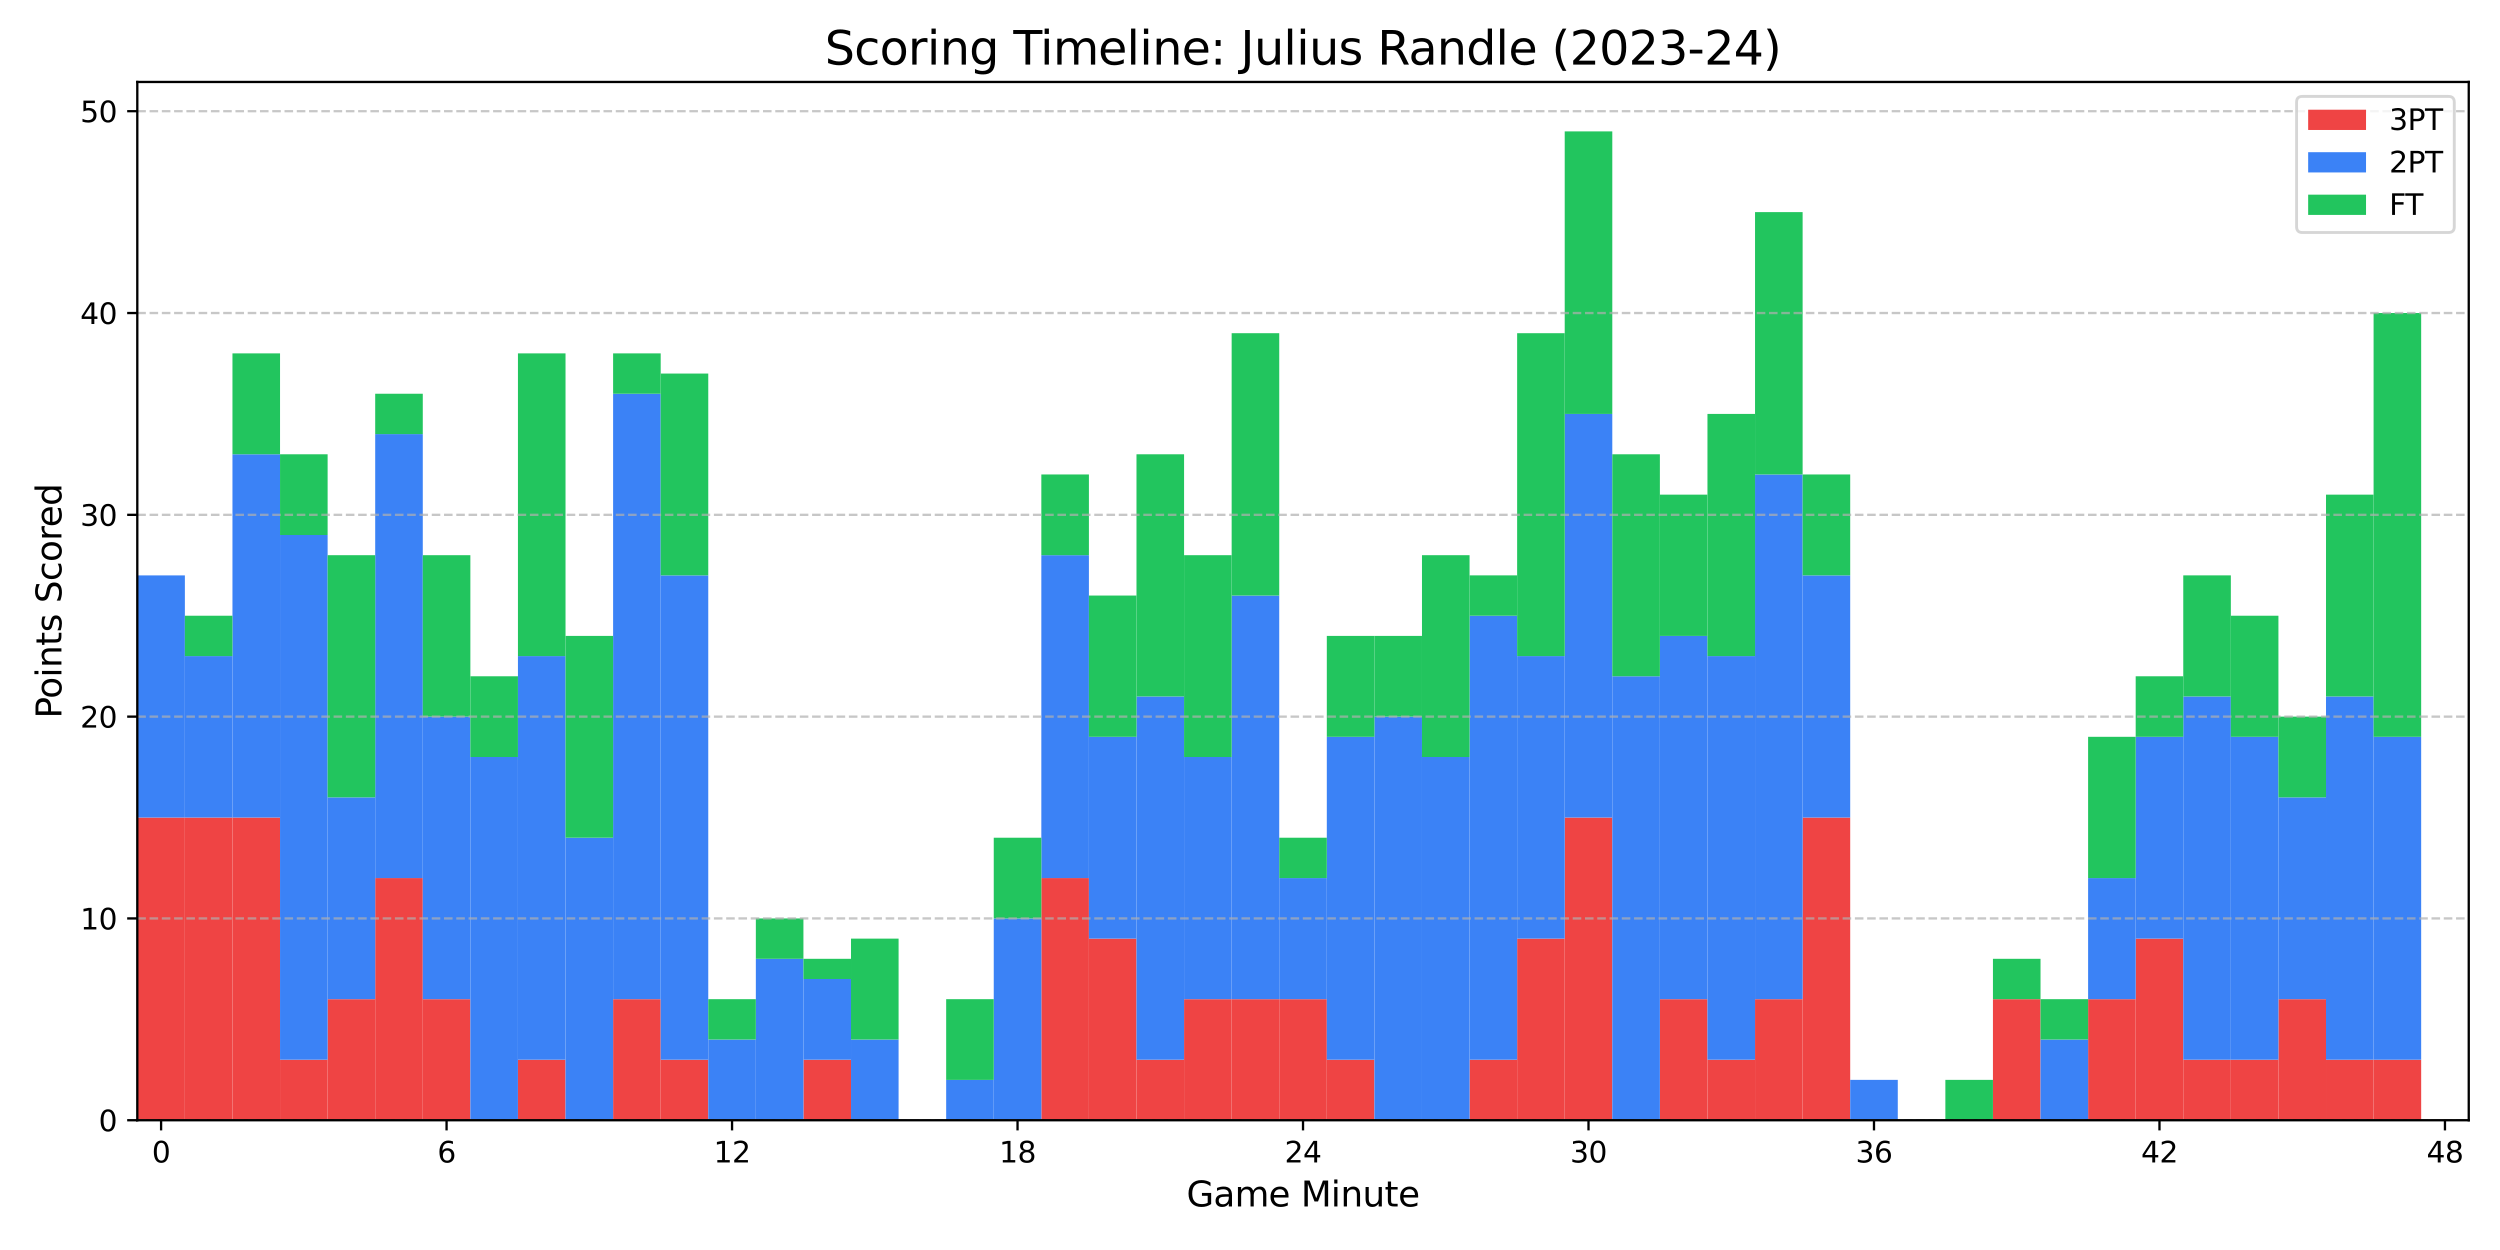 <?xml version="1.0" encoding="utf-8" standalone="no"?>
<!DOCTYPE svg PUBLIC "-//W3C//DTD SVG 1.1//EN"
  "http://www.w3.org/Graphics/SVG/1.1/DTD/svg11.dtd">
<svg xmlns:xlink="http://www.w3.org/1999/xlink" width="864pt" height="432pt" viewBox="0 0 864 432" xmlns="http://www.w3.org/2000/svg" version="1.1">
 <defs>
  <style type="text/css">*{stroke-linejoin: round; stroke-linecap: butt}</style>
 </defs>
 <g id="figure_1">
  <g id="patch_1">
   <path d="M 0 432 
L 864 432 
L 864 0 
L 0 0 
z
" style="fill: #ffffff"/>
  </g>
  <g id="axes_1">
   <g id="patch_2">
    <path d="M 47.45 387.16 
L 853.2 387.16 
L 853.2 28.32 
L 47.45 28.32 
z
" style="fill: #ffffff"/>
   </g>
   <g id="patch_3">
    <path d="M 47.45 387.16 
L 63.894 387.16 
L 63.894 282.542 
L 47.45 282.542 
z
" clip-path="url(#pa08ceb2b52)" style="fill: #ef4444"/>
   </g>
   <g id="patch_4">
    <path d="M 63.894 387.16 
L 80.338 387.16 
L 80.338 282.542 
L 63.894 282.542 
z
" clip-path="url(#pa08ceb2b52)" style="fill: #ef4444"/>
   </g>
   <g id="patch_5">
    <path d="M 80.338 387.16 
L 96.782 387.16 
L 96.782 282.542 
L 80.338 282.542 
z
" clip-path="url(#pa08ceb2b52)" style="fill: #ef4444"/>
   </g>
   <g id="patch_6">
    <path d="M 96.782 387.16 
L 113.226 387.16 
L 113.226 366.236 
L 96.782 366.236 
z
" clip-path="url(#pa08ceb2b52)" style="fill: #ef4444"/>
   </g>
   <g id="patch_7">
    <path d="M 113.226 387.16 
L 129.669 387.16 
L 129.669 345.313 
L 113.226 345.313 
z
" clip-path="url(#pa08ceb2b52)" style="fill: #ef4444"/>
   </g>
   <g id="patch_8">
    <path d="M 129.669 387.16 
L 146.113 387.16 
L 146.113 303.466 
L 129.669 303.466 
z
" clip-path="url(#pa08ceb2b52)" style="fill: #ef4444"/>
   </g>
   <g id="patch_9">
    <path d="M 146.113 387.16 
L 162.557 387.16 
L 162.557 345.313 
L 146.113 345.313 
z
" clip-path="url(#pa08ceb2b52)" style="fill: #ef4444"/>
   </g>
   <g id="patch_10">
    <path d="M 162.557 387.16 
L 179.001 387.16 
L 179.001 387.16 
L 162.557 387.16 
z
" clip-path="url(#pa08ceb2b52)" style="fill: #ef4444"/>
   </g>
   <g id="patch_11">
    <path d="M 179.001 387.16 
L 195.445 387.16 
L 195.445 366.236 
L 179.001 366.236 
z
" clip-path="url(#pa08ceb2b52)" style="fill: #ef4444"/>
   </g>
   <g id="patch_12">
    <path d="M 195.445 387.16 
L 211.889 387.16 
L 211.889 387.16 
L 195.445 387.16 
z
" clip-path="url(#pa08ceb2b52)" style="fill: #ef4444"/>
   </g>
   <g id="patch_13">
    <path d="M 211.889 387.16 
L 228.333 387.16 
L 228.333 345.313 
L 211.889 345.313 
z
" clip-path="url(#pa08ceb2b52)" style="fill: #ef4444"/>
   </g>
   <g id="patch_14">
    <path d="M 228.333 387.16 
L 244.777 387.16 
L 244.777 366.236 
L 228.333 366.236 
z
" clip-path="url(#pa08ceb2b52)" style="fill: #ef4444"/>
   </g>
   <g id="patch_15">
    <path d="M 244.777 387.16 
L 261.22 387.16 
L 261.22 387.16 
L 244.777 387.16 
z
" clip-path="url(#pa08ceb2b52)" style="fill: #ef4444"/>
   </g>
   <g id="patch_16">
    <path d="M 261.22 387.16 
L 277.664 387.16 
L 277.664 387.16 
L 261.22 387.16 
z
" clip-path="url(#pa08ceb2b52)" style="fill: #ef4444"/>
   </g>
   <g id="patch_17">
    <path d="M 277.664 387.16 
L 294.108 387.16 
L 294.108 366.236 
L 277.664 366.236 
z
" clip-path="url(#pa08ceb2b52)" style="fill: #ef4444"/>
   </g>
   <g id="patch_18">
    <path d="M 294.108 387.16 
L 310.552 387.16 
L 310.552 387.16 
L 294.108 387.16 
z
" clip-path="url(#pa08ceb2b52)" style="fill: #ef4444"/>
   </g>
   <g id="patch_19">
    <path d="M 310.552 387.16 
L 326.996 387.16 
L 326.996 387.16 
L 310.552 387.16 
z
" clip-path="url(#pa08ceb2b52)" style="fill: #ef4444"/>
   </g>
   <g id="patch_20">
    <path d="M 326.996 387.16 
L 343.44 387.16 
L 343.44 387.16 
L 326.996 387.16 
z
" clip-path="url(#pa08ceb2b52)" style="fill: #ef4444"/>
   </g>
   <g id="patch_21">
    <path d="M 343.44 387.16 
L 359.884 387.16 
L 359.884 387.16 
L 343.44 387.16 
z
" clip-path="url(#pa08ceb2b52)" style="fill: #ef4444"/>
   </g>
   <g id="patch_22">
    <path d="M 359.884 387.16 
L 376.328 387.16 
L 376.328 303.466 
L 359.884 303.466 
z
" clip-path="url(#pa08ceb2b52)" style="fill: #ef4444"/>
   </g>
   <g id="patch_23">
    <path d="M 376.328 387.16 
L 392.771 387.16 
L 392.771 324.389 
L 376.328 324.389 
z
" clip-path="url(#pa08ceb2b52)" style="fill: #ef4444"/>
   </g>
   <g id="patch_24">
    <path d="M 392.771 387.16 
L 409.215 387.16 
L 409.215 366.236 
L 392.771 366.236 
z
" clip-path="url(#pa08ceb2b52)" style="fill: #ef4444"/>
   </g>
   <g id="patch_25">
    <path d="M 409.215 387.16 
L 425.659 387.16 
L 425.659 345.313 
L 409.215 345.313 
z
" clip-path="url(#pa08ceb2b52)" style="fill: #ef4444"/>
   </g>
   <g id="patch_26">
    <path d="M 425.659 387.16 
L 442.103 387.16 
L 442.103 345.313 
L 425.659 345.313 
z
" clip-path="url(#pa08ceb2b52)" style="fill: #ef4444"/>
   </g>
   <g id="patch_27">
    <path d="M 442.103 387.16 
L 458.547 387.16 
L 458.547 345.313 
L 442.103 345.313 
z
" clip-path="url(#pa08ceb2b52)" style="fill: #ef4444"/>
   </g>
   <g id="patch_28">
    <path d="M 458.547 387.16 
L 474.991 387.16 
L 474.991 366.236 
L 458.547 366.236 
z
" clip-path="url(#pa08ceb2b52)" style="fill: #ef4444"/>
   </g>
   <g id="patch_29">
    <path d="M 474.991 387.16 
L 491.435 387.16 
L 491.435 387.16 
L 474.991 387.16 
z
" clip-path="url(#pa08ceb2b52)" style="fill: #ef4444"/>
   </g>
   <g id="patch_30">
    <path d="M 491.435 387.16 
L 507.879 387.16 
L 507.879 387.16 
L 491.435 387.16 
z
" clip-path="url(#pa08ceb2b52)" style="fill: #ef4444"/>
   </g>
   <g id="patch_31">
    <path d="M 507.879 387.16 
L 524.322 387.16 
L 524.322 366.236 
L 507.879 366.236 
z
" clip-path="url(#pa08ceb2b52)" style="fill: #ef4444"/>
   </g>
   <g id="patch_32">
    <path d="M 524.322 387.16 
L 540.766 387.16 
L 540.766 324.389 
L 524.322 324.389 
z
" clip-path="url(#pa08ceb2b52)" style="fill: #ef4444"/>
   </g>
   <g id="patch_33">
    <path d="M 540.766 387.16 
L 557.21 387.16 
L 557.21 282.542 
L 540.766 282.542 
z
" clip-path="url(#pa08ceb2b52)" style="fill: #ef4444"/>
   </g>
   <g id="patch_34">
    <path d="M 557.21 387.16 
L 573.654 387.16 
L 573.654 387.16 
L 557.21 387.16 
z
" clip-path="url(#pa08ceb2b52)" style="fill: #ef4444"/>
   </g>
   <g id="patch_35">
    <path d="M 573.654 387.16 
L 590.098 387.16 
L 590.098 345.313 
L 573.654 345.313 
z
" clip-path="url(#pa08ceb2b52)" style="fill: #ef4444"/>
   </g>
   <g id="patch_36">
    <path d="M 590.098 387.16 
L 606.542 387.16 
L 606.542 366.236 
L 590.098 366.236 
z
" clip-path="url(#pa08ceb2b52)" style="fill: #ef4444"/>
   </g>
   <g id="patch_37">
    <path d="M 606.542 387.16 
L 622.986 387.16 
L 622.986 345.313 
L 606.542 345.313 
z
" clip-path="url(#pa08ceb2b52)" style="fill: #ef4444"/>
   </g>
   <g id="patch_38">
    <path d="M 622.986 387.16 
L 639.43 387.16 
L 639.43 282.542 
L 622.986 282.542 
z
" clip-path="url(#pa08ceb2b52)" style="fill: #ef4444"/>
   </g>
   <g id="patch_39">
    <path d="M 639.43 387.16 
L 655.873 387.16 
L 655.873 387.16 
L 639.43 387.16 
z
" clip-path="url(#pa08ceb2b52)" style="fill: #ef4444"/>
   </g>
   <g id="patch_40">
    <path d="M 655.873 387.16 
L 672.317 387.16 
L 672.317 387.16 
L 655.873 387.16 
z
" clip-path="url(#pa08ceb2b52)" style="fill: #ef4444"/>
   </g>
   <g id="patch_41">
    <path d="M 672.317 387.16 
L 688.761 387.16 
L 688.761 387.16 
L 672.317 387.16 
z
" clip-path="url(#pa08ceb2b52)" style="fill: #ef4444"/>
   </g>
   <g id="patch_42">
    <path d="M 688.761 387.16 
L 705.205 387.16 
L 705.205 345.313 
L 688.761 345.313 
z
" clip-path="url(#pa08ceb2b52)" style="fill: #ef4444"/>
   </g>
   <g id="patch_43">
    <path d="M 705.205 387.16 
L 721.649 387.16 
L 721.649 387.16 
L 705.205 387.16 
z
" clip-path="url(#pa08ceb2b52)" style="fill: #ef4444"/>
   </g>
   <g id="patch_44">
    <path d="M 721.649 387.16 
L 738.093 387.16 
L 738.093 345.313 
L 721.649 345.313 
z
" clip-path="url(#pa08ceb2b52)" style="fill: #ef4444"/>
   </g>
   <g id="patch_45">
    <path d="M 738.093 387.16 
L 754.537 387.16 
L 754.537 324.389 
L 738.093 324.389 
z
" clip-path="url(#pa08ceb2b52)" style="fill: #ef4444"/>
   </g>
   <g id="patch_46">
    <path d="M 754.537 387.16 
L 770.981 387.16 
L 770.981 366.236 
L 754.537 366.236 
z
" clip-path="url(#pa08ceb2b52)" style="fill: #ef4444"/>
   </g>
   <g id="patch_47">
    <path d="M 770.981 387.16 
L 787.424 387.16 
L 787.424 366.236 
L 770.981 366.236 
z
" clip-path="url(#pa08ceb2b52)" style="fill: #ef4444"/>
   </g>
   <g id="patch_48">
    <path d="M 787.424 387.16 
L 803.868 387.16 
L 803.868 345.313 
L 787.424 345.313 
z
" clip-path="url(#pa08ceb2b52)" style="fill: #ef4444"/>
   </g>
   <g id="patch_49">
    <path d="M 803.868 387.16 
L 820.312 387.16 
L 820.312 366.236 
L 803.868 366.236 
z
" clip-path="url(#pa08ceb2b52)" style="fill: #ef4444"/>
   </g>
   <g id="patch_50">
    <path d="M 820.312 387.16 
L 836.756 387.16 
L 836.756 366.236 
L 820.312 366.236 
z
" clip-path="url(#pa08ceb2b52)" style="fill: #ef4444"/>
   </g>
   <g id="patch_51">
    <path d="M 47.45 282.542 
L 63.894 282.542 
L 63.894 198.847 
L 47.45 198.847 
z
" clip-path="url(#pa08ceb2b52)" style="fill: #3b82f6"/>
   </g>
   <g id="patch_52">
    <path d="M 63.894 282.542 
L 80.338 282.542 
L 80.338 226.746 
L 63.894 226.746 
z
" clip-path="url(#pa08ceb2b52)" style="fill: #3b82f6"/>
   </g>
   <g id="patch_53">
    <path d="M 80.338 282.542 
L 96.782 282.542 
L 96.782 157 
L 80.338 157 
z
" clip-path="url(#pa08ceb2b52)" style="fill: #3b82f6"/>
   </g>
   <g id="patch_54">
    <path d="M 96.782 366.236 
L 113.226 366.236 
L 113.226 184.898 
L 96.782 184.898 
z
" clip-path="url(#pa08ceb2b52)" style="fill: #3b82f6"/>
   </g>
   <g id="patch_55">
    <path d="M 113.226 345.313 
L 129.669 345.313 
L 129.669 275.567 
L 113.226 275.567 
z
" clip-path="url(#pa08ceb2b52)" style="fill: #3b82f6"/>
   </g>
   <g id="patch_56">
    <path d="M 129.669 303.466 
L 146.113 303.466 
L 146.113 150.026 
L 129.669 150.026 
z
" clip-path="url(#pa08ceb2b52)" style="fill: #3b82f6"/>
   </g>
   <g id="patch_57">
    <path d="M 146.113 345.313 
L 162.557 345.313 
L 162.557 247.669 
L 146.113 247.669 
z
" clip-path="url(#pa08ceb2b52)" style="fill: #3b82f6"/>
   </g>
   <g id="patch_58">
    <path d="M 162.557 387.16 
L 179.001 387.16 
L 179.001 261.618 
L 162.557 261.618 
z
" clip-path="url(#pa08ceb2b52)" style="fill: #3b82f6"/>
   </g>
   <g id="patch_59">
    <path d="M 179.001 366.236 
L 195.445 366.236 
L 195.445 226.746 
L 179.001 226.746 
z
" clip-path="url(#pa08ceb2b52)" style="fill: #3b82f6"/>
   </g>
   <g id="patch_60">
    <path d="M 195.445 387.16 
L 211.889 387.16 
L 211.889 289.516 
L 195.445 289.516 
z
" clip-path="url(#pa08ceb2b52)" style="fill: #3b82f6"/>
   </g>
   <g id="patch_61">
    <path d="M 211.889 345.313 
L 228.333 345.313 
L 228.333 136.077 
L 211.889 136.077 
z
" clip-path="url(#pa08ceb2b52)" style="fill: #3b82f6"/>
   </g>
   <g id="patch_62">
    <path d="M 228.333 366.236 
L 244.777 366.236 
L 244.777 198.847 
L 228.333 198.847 
z
" clip-path="url(#pa08ceb2b52)" style="fill: #3b82f6"/>
   </g>
   <g id="patch_63">
    <path d="M 244.777 387.16 
L 261.22 387.16 
L 261.22 359.262 
L 244.777 359.262 
z
" clip-path="url(#pa08ceb2b52)" style="fill: #3b82f6"/>
   </g>
   <g id="patch_64">
    <path d="M 261.22 387.16 
L 277.664 387.16 
L 277.664 331.364 
L 261.22 331.364 
z
" clip-path="url(#pa08ceb2b52)" style="fill: #3b82f6"/>
   </g>
   <g id="patch_65">
    <path d="M 277.664 366.236 
L 294.108 366.236 
L 294.108 338.338 
L 277.664 338.338 
z
" clip-path="url(#pa08ceb2b52)" style="fill: #3b82f6"/>
   </g>
   <g id="patch_66">
    <path d="M 294.108 387.16 
L 310.552 387.16 
L 310.552 359.262 
L 294.108 359.262 
z
" clip-path="url(#pa08ceb2b52)" style="fill: #3b82f6"/>
   </g>
   <g id="patch_67">
    <path d="M 310.552 387.16 
L 326.996 387.16 
L 326.996 387.16 
L 310.552 387.16 
z
" clip-path="url(#pa08ceb2b52)" style="fill: #3b82f6"/>
   </g>
   <g id="patch_68">
    <path d="M 326.996 387.16 
L 343.44 387.16 
L 343.44 373.211 
L 326.996 373.211 
z
" clip-path="url(#pa08ceb2b52)" style="fill: #3b82f6"/>
   </g>
   <g id="patch_69">
    <path d="M 343.44 387.16 
L 359.884 387.16 
L 359.884 317.415 
L 343.44 317.415 
z
" clip-path="url(#pa08ceb2b52)" style="fill: #3b82f6"/>
   </g>
   <g id="patch_70">
    <path d="M 359.884 303.466 
L 376.328 303.466 
L 376.328 191.873 
L 359.884 191.873 
z
" clip-path="url(#pa08ceb2b52)" style="fill: #3b82f6"/>
   </g>
   <g id="patch_71">
    <path d="M 376.328 324.389 
L 392.771 324.389 
L 392.771 254.644 
L 376.328 254.644 
z
" clip-path="url(#pa08ceb2b52)" style="fill: #3b82f6"/>
   </g>
   <g id="patch_72">
    <path d="M 392.771 366.236 
L 409.215 366.236 
L 409.215 240.695 
L 392.771 240.695 
z
" clip-path="url(#pa08ceb2b52)" style="fill: #3b82f6"/>
   </g>
   <g id="patch_73">
    <path d="M 409.215 345.313 
L 425.659 345.313 
L 425.659 261.618 
L 409.215 261.618 
z
" clip-path="url(#pa08ceb2b52)" style="fill: #3b82f6"/>
   </g>
   <g id="patch_74">
    <path d="M 425.659 345.313 
L 442.103 345.313 
L 442.103 205.822 
L 425.659 205.822 
z
" clip-path="url(#pa08ceb2b52)" style="fill: #3b82f6"/>
   </g>
   <g id="patch_75">
    <path d="M 442.103 345.313 
L 458.547 345.313 
L 458.547 303.466 
L 442.103 303.466 
z
" clip-path="url(#pa08ceb2b52)" style="fill: #3b82f6"/>
   </g>
   <g id="patch_76">
    <path d="M 458.547 366.236 
L 474.991 366.236 
L 474.991 254.644 
L 458.547 254.644 
z
" clip-path="url(#pa08ceb2b52)" style="fill: #3b82f6"/>
   </g>
   <g id="patch_77">
    <path d="M 474.991 387.16 
L 491.435 387.16 
L 491.435 247.669 
L 474.991 247.669 
z
" clip-path="url(#pa08ceb2b52)" style="fill: #3b82f6"/>
   </g>
   <g id="patch_78">
    <path d="M 491.435 387.16 
L 507.879 387.16 
L 507.879 261.618 
L 491.435 261.618 
z
" clip-path="url(#pa08ceb2b52)" style="fill: #3b82f6"/>
   </g>
   <g id="patch_79">
    <path d="M 507.879 366.236 
L 524.322 366.236 
L 524.322 212.797 
L 507.879 212.797 
z
" clip-path="url(#pa08ceb2b52)" style="fill: #3b82f6"/>
   </g>
   <g id="patch_80">
    <path d="M 524.322 324.389 
L 540.766 324.389 
L 540.766 226.746 
L 524.322 226.746 
z
" clip-path="url(#pa08ceb2b52)" style="fill: #3b82f6"/>
   </g>
   <g id="patch_81">
    <path d="M 540.766 282.542 
L 557.21 282.542 
L 557.21 143.051 
L 540.766 143.051 
z
" clip-path="url(#pa08ceb2b52)" style="fill: #3b82f6"/>
   </g>
   <g id="patch_82">
    <path d="M 557.21 387.16 
L 573.654 387.16 
L 573.654 233.72 
L 557.21 233.72 
z
" clip-path="url(#pa08ceb2b52)" style="fill: #3b82f6"/>
   </g>
   <g id="patch_83">
    <path d="M 573.654 345.313 
L 590.098 345.313 
L 590.098 219.771 
L 573.654 219.771 
z
" clip-path="url(#pa08ceb2b52)" style="fill: #3b82f6"/>
   </g>
   <g id="patch_84">
    <path d="M 590.098 366.236 
L 606.542 366.236 
L 606.542 226.746 
L 590.098 226.746 
z
" clip-path="url(#pa08ceb2b52)" style="fill: #3b82f6"/>
   </g>
   <g id="patch_85">
    <path d="M 606.542 345.313 
L 622.986 345.313 
L 622.986 163.975 
L 606.542 163.975 
z
" clip-path="url(#pa08ceb2b52)" style="fill: #3b82f6"/>
   </g>
   <g id="patch_86">
    <path d="M 622.986 282.542 
L 639.43 282.542 
L 639.43 198.847 
L 622.986 198.847 
z
" clip-path="url(#pa08ceb2b52)" style="fill: #3b82f6"/>
   </g>
   <g id="patch_87">
    <path d="M 639.43 387.16 
L 655.873 387.16 
L 655.873 373.211 
L 639.43 373.211 
z
" clip-path="url(#pa08ceb2b52)" style="fill: #3b82f6"/>
   </g>
   <g id="patch_88">
    <path d="M 655.873 387.16 
L 672.317 387.16 
L 672.317 387.16 
L 655.873 387.16 
z
" clip-path="url(#pa08ceb2b52)" style="fill: #3b82f6"/>
   </g>
   <g id="patch_89">
    <path d="M 672.317 387.16 
L 688.761 387.16 
L 688.761 387.16 
L 672.317 387.16 
z
" clip-path="url(#pa08ceb2b52)" style="fill: #3b82f6"/>
   </g>
   <g id="patch_90">
    <path d="M 688.761 345.313 
L 705.205 345.313 
L 705.205 345.313 
L 688.761 345.313 
z
" clip-path="url(#pa08ceb2b52)" style="fill: #3b82f6"/>
   </g>
   <g id="patch_91">
    <path d="M 705.205 387.16 
L 721.649 387.16 
L 721.649 359.262 
L 705.205 359.262 
z
" clip-path="url(#pa08ceb2b52)" style="fill: #3b82f6"/>
   </g>
   <g id="patch_92">
    <path d="M 721.649 345.313 
L 738.093 345.313 
L 738.093 303.466 
L 721.649 303.466 
z
" clip-path="url(#pa08ceb2b52)" style="fill: #3b82f6"/>
   </g>
   <g id="patch_93">
    <path d="M 738.093 324.389 
L 754.537 324.389 
L 754.537 254.644 
L 738.093 254.644 
z
" clip-path="url(#pa08ceb2b52)" style="fill: #3b82f6"/>
   </g>
   <g id="patch_94">
    <path d="M 754.537 366.236 
L 770.981 366.236 
L 770.981 240.695 
L 754.537 240.695 
z
" clip-path="url(#pa08ceb2b52)" style="fill: #3b82f6"/>
   </g>
   <g id="patch_95">
    <path d="M 770.981 366.236 
L 787.424 366.236 
L 787.424 254.644 
L 770.981 254.644 
z
" clip-path="url(#pa08ceb2b52)" style="fill: #3b82f6"/>
   </g>
   <g id="patch_96">
    <path d="M 787.424 345.313 
L 803.868 345.313 
L 803.868 275.567 
L 787.424 275.567 
z
" clip-path="url(#pa08ceb2b52)" style="fill: #3b82f6"/>
   </g>
   <g id="patch_97">
    <path d="M 803.868 366.236 
L 820.312 366.236 
L 820.312 240.695 
L 803.868 240.695 
z
" clip-path="url(#pa08ceb2b52)" style="fill: #3b82f6"/>
   </g>
   <g id="patch_98">
    <path d="M 820.312 366.236 
L 836.756 366.236 
L 836.756 254.644 
L 820.312 254.644 
z
" clip-path="url(#pa08ceb2b52)" style="fill: #3b82f6"/>
   </g>
   <g id="patch_99">
    <path d="M 47.45 198.847 
L 63.894 198.847 
L 63.894 198.847 
L 47.45 198.847 
z
" clip-path="url(#pa08ceb2b52)" style="fill: #22c55e"/>
   </g>
   <g id="patch_100">
    <path d="M 63.894 226.746 
L 80.338 226.746 
L 80.338 212.797 
L 63.894 212.797 
z
" clip-path="url(#pa08ceb2b52)" style="fill: #22c55e"/>
   </g>
   <g id="patch_101">
    <path d="M 80.338 157 
L 96.782 157 
L 96.782 122.128 
L 80.338 122.128 
z
" clip-path="url(#pa08ceb2b52)" style="fill: #22c55e"/>
   </g>
   <g id="patch_102">
    <path d="M 96.782 184.898 
L 113.226 184.898 
L 113.226 157 
L 96.782 157 
z
" clip-path="url(#pa08ceb2b52)" style="fill: #22c55e"/>
   </g>
   <g id="patch_103">
    <path d="M 113.226 275.567 
L 129.669 275.567 
L 129.669 191.873 
L 113.226 191.873 
z
" clip-path="url(#pa08ceb2b52)" style="fill: #22c55e"/>
   </g>
   <g id="patch_104">
    <path d="M 129.669 150.026 
L 146.113 150.026 
L 146.113 136.077 
L 129.669 136.077 
z
" clip-path="url(#pa08ceb2b52)" style="fill: #22c55e"/>
   </g>
   <g id="patch_105">
    <path d="M 146.113 247.669 
L 162.557 247.669 
L 162.557 191.873 
L 146.113 191.873 
z
" clip-path="url(#pa08ceb2b52)" style="fill: #22c55e"/>
   </g>
   <g id="patch_106">
    <path d="M 162.557 261.618 
L 179.001 261.618 
L 179.001 233.72 
L 162.557 233.72 
z
" clip-path="url(#pa08ceb2b52)" style="fill: #22c55e"/>
   </g>
   <g id="patch_107">
    <path d="M 179.001 226.746 
L 195.445 226.746 
L 195.445 122.128 
L 179.001 122.128 
z
" clip-path="url(#pa08ceb2b52)" style="fill: #22c55e"/>
   </g>
   <g id="patch_108">
    <path d="M 195.445 289.516 
L 211.889 289.516 
L 211.889 219.771 
L 195.445 219.771 
z
" clip-path="url(#pa08ceb2b52)" style="fill: #22c55e"/>
   </g>
   <g id="patch_109">
    <path d="M 211.889 136.077 
L 228.333 136.077 
L 228.333 122.128 
L 211.889 122.128 
z
" clip-path="url(#pa08ceb2b52)" style="fill: #22c55e"/>
   </g>
   <g id="patch_110">
    <path d="M 228.333 198.847 
L 244.777 198.847 
L 244.777 129.102 
L 228.333 129.102 
z
" clip-path="url(#pa08ceb2b52)" style="fill: #22c55e"/>
   </g>
   <g id="patch_111">
    <path d="M 244.777 359.262 
L 261.22 359.262 
L 261.22 345.313 
L 244.777 345.313 
z
" clip-path="url(#pa08ceb2b52)" style="fill: #22c55e"/>
   </g>
   <g id="patch_112">
    <path d="M 261.22 331.364 
L 277.664 331.364 
L 277.664 317.415 
L 261.22 317.415 
z
" clip-path="url(#pa08ceb2b52)" style="fill: #22c55e"/>
   </g>
   <g id="patch_113">
    <path d="M 277.664 338.338 
L 294.108 338.338 
L 294.108 331.364 
L 277.664 331.364 
z
" clip-path="url(#pa08ceb2b52)" style="fill: #22c55e"/>
   </g>
   <g id="patch_114">
    <path d="M 294.108 359.262 
L 310.552 359.262 
L 310.552 324.389 
L 294.108 324.389 
z
" clip-path="url(#pa08ceb2b52)" style="fill: #22c55e"/>
   </g>
   <g id="patch_115">
    <path d="M 310.552 387.16 
L 326.996 387.16 
L 326.996 387.16 
L 310.552 387.16 
z
" clip-path="url(#pa08ceb2b52)" style="fill: #22c55e"/>
   </g>
   <g id="patch_116">
    <path d="M 326.996 373.211 
L 343.44 373.211 
L 343.44 345.313 
L 326.996 345.313 
z
" clip-path="url(#pa08ceb2b52)" style="fill: #22c55e"/>
   </g>
   <g id="patch_117">
    <path d="M 343.44 317.415 
L 359.884 317.415 
L 359.884 289.516 
L 343.44 289.516 
z
" clip-path="url(#pa08ceb2b52)" style="fill: #22c55e"/>
   </g>
   <g id="patch_118">
    <path d="M 359.884 191.873 
L 376.328 191.873 
L 376.328 163.975 
L 359.884 163.975 
z
" clip-path="url(#pa08ceb2b52)" style="fill: #22c55e"/>
   </g>
   <g id="patch_119">
    <path d="M 376.328 254.644 
L 392.771 254.644 
L 392.771 205.822 
L 376.328 205.822 
z
" clip-path="url(#pa08ceb2b52)" style="fill: #22c55e"/>
   </g>
   <g id="patch_120">
    <path d="M 392.771 240.695 
L 409.215 240.695 
L 409.215 157 
L 392.771 157 
z
" clip-path="url(#pa08ceb2b52)" style="fill: #22c55e"/>
   </g>
   <g id="patch_121">
    <path d="M 409.215 261.618 
L 425.659 261.618 
L 425.659 191.873 
L 409.215 191.873 
z
" clip-path="url(#pa08ceb2b52)" style="fill: #22c55e"/>
   </g>
   <g id="patch_122">
    <path d="M 425.659 205.822 
L 442.103 205.822 
L 442.103 115.153 
L 425.659 115.153 
z
" clip-path="url(#pa08ceb2b52)" style="fill: #22c55e"/>
   </g>
   <g id="patch_123">
    <path d="M 442.103 303.466 
L 458.547 303.466 
L 458.547 289.516 
L 442.103 289.516 
z
" clip-path="url(#pa08ceb2b52)" style="fill: #22c55e"/>
   </g>
   <g id="patch_124">
    <path d="M 458.547 254.644 
L 474.991 254.644 
L 474.991 219.771 
L 458.547 219.771 
z
" clip-path="url(#pa08ceb2b52)" style="fill: #22c55e"/>
   </g>
   <g id="patch_125">
    <path d="M 474.991 247.669 
L 491.435 247.669 
L 491.435 219.771 
L 474.991 219.771 
z
" clip-path="url(#pa08ceb2b52)" style="fill: #22c55e"/>
   </g>
   <g id="patch_126">
    <path d="M 491.435 261.618 
L 507.879 261.618 
L 507.879 191.873 
L 491.435 191.873 
z
" clip-path="url(#pa08ceb2b52)" style="fill: #22c55e"/>
   </g>
   <g id="patch_127">
    <path d="M 507.879 212.797 
L 524.322 212.797 
L 524.322 198.847 
L 507.879 198.847 
z
" clip-path="url(#pa08ceb2b52)" style="fill: #22c55e"/>
   </g>
   <g id="patch_128">
    <path d="M 524.322 226.746 
L 540.766 226.746 
L 540.766 115.153 
L 524.322 115.153 
z
" clip-path="url(#pa08ceb2b52)" style="fill: #22c55e"/>
   </g>
   <g id="patch_129">
    <path d="M 540.766 143.051 
L 557.21 143.051 
L 557.21 45.408 
L 540.766 45.408 
z
" clip-path="url(#pa08ceb2b52)" style="fill: #22c55e"/>
   </g>
   <g id="patch_130">
    <path d="M 557.21 233.72 
L 573.654 233.72 
L 573.654 157 
L 557.21 157 
z
" clip-path="url(#pa08ceb2b52)" style="fill: #22c55e"/>
   </g>
   <g id="patch_131">
    <path d="M 573.654 219.771 
L 590.098 219.771 
L 590.098 170.949 
L 573.654 170.949 
z
" clip-path="url(#pa08ceb2b52)" style="fill: #22c55e"/>
   </g>
   <g id="patch_132">
    <path d="M 590.098 226.746 
L 606.542 226.746 
L 606.542 143.051 
L 590.098 143.051 
z
" clip-path="url(#pa08ceb2b52)" style="fill: #22c55e"/>
   </g>
   <g id="patch_133">
    <path d="M 606.542 163.975 
L 622.986 163.975 
L 622.986 73.306 
L 606.542 73.306 
z
" clip-path="url(#pa08ceb2b52)" style="fill: #22c55e"/>
   </g>
   <g id="patch_134">
    <path d="M 622.986 198.847 
L 639.43 198.847 
L 639.43 163.975 
L 622.986 163.975 
z
" clip-path="url(#pa08ceb2b52)" style="fill: #22c55e"/>
   </g>
   <g id="patch_135">
    <path d="M 639.43 373.211 
L 655.873 373.211 
L 655.873 373.211 
L 639.43 373.211 
z
" clip-path="url(#pa08ceb2b52)" style="fill: #22c55e"/>
   </g>
   <g id="patch_136">
    <path d="M 655.873 387.16 
L 672.317 387.16 
L 672.317 387.16 
L 655.873 387.16 
z
" clip-path="url(#pa08ceb2b52)" style="fill: #22c55e"/>
   </g>
   <g id="patch_137">
    <path d="M 672.317 387.16 
L 688.761 387.16 
L 688.761 373.211 
L 672.317 373.211 
z
" clip-path="url(#pa08ceb2b52)" style="fill: #22c55e"/>
   </g>
   <g id="patch_138">
    <path d="M 688.761 345.313 
L 705.205 345.313 
L 705.205 331.364 
L 688.761 331.364 
z
" clip-path="url(#pa08ceb2b52)" style="fill: #22c55e"/>
   </g>
   <g id="patch_139">
    <path d="M 705.205 359.262 
L 721.649 359.262 
L 721.649 345.313 
L 705.205 345.313 
z
" clip-path="url(#pa08ceb2b52)" style="fill: #22c55e"/>
   </g>
   <g id="patch_140">
    <path d="M 721.649 303.466 
L 738.093 303.466 
L 738.093 254.644 
L 721.649 254.644 
z
" clip-path="url(#pa08ceb2b52)" style="fill: #22c55e"/>
   </g>
   <g id="patch_141">
    <path d="M 738.093 254.644 
L 754.537 254.644 
L 754.537 233.72 
L 738.093 233.72 
z
" clip-path="url(#pa08ceb2b52)" style="fill: #22c55e"/>
   </g>
   <g id="patch_142">
    <path d="M 754.537 240.695 
L 770.981 240.695 
L 770.981 198.847 
L 754.537 198.847 
z
" clip-path="url(#pa08ceb2b52)" style="fill: #22c55e"/>
   </g>
   <g id="patch_143">
    <path d="M 770.981 254.644 
L 787.424 254.644 
L 787.424 212.797 
L 770.981 212.797 
z
" clip-path="url(#pa08ceb2b52)" style="fill: #22c55e"/>
   </g>
   <g id="patch_144">
    <path d="M 787.424 275.567 
L 803.868 275.567 
L 803.868 247.669 
L 787.424 247.669 
z
" clip-path="url(#pa08ceb2b52)" style="fill: #22c55e"/>
   </g>
   <g id="patch_145">
    <path d="M 803.868 240.695 
L 820.312 240.695 
L 820.312 170.949 
L 803.868 170.949 
z
" clip-path="url(#pa08ceb2b52)" style="fill: #22c55e"/>
   </g>
   <g id="patch_146">
    <path d="M 820.312 254.644 
L 836.756 254.644 
L 836.756 108.178 
L 820.312 108.178 
z
" clip-path="url(#pa08ceb2b52)" style="fill: #22c55e"/>
   </g>
   <g id="matplotlib.axis_1">
    <g id="xtick_1">
     <g id="line2d_1">
      <defs>
       <path id="mc248f405d7" d="M 0 0 
L 0 3.5 
" style="stroke: #000000; stroke-width: 0.8"/>
      </defs>
      <g>
       <use xlink:href="#mc248f405d7" x="55.672" y="387.16" style="stroke: #000000; stroke-width: 0.8"/>
      </g>
     </g>
     <g id="text_1">
      <!-- 0 -->
      <g transform="translate(52.491 401.758) scale(0.1 -0.1)">
       <defs>
        <path id="DejaVuSans-30" d="M 2034 4250 
Q 1547 4250 1301 3770 
Q 1056 3291 1056 2328 
Q 1056 1369 1301 889 
Q 1547 409 2034 409 
Q 2525 409 2770 889 
Q 3016 1369 3016 2328 
Q 3016 3291 2770 3770 
Q 2525 4250 2034 4250 
z
M 2034 4750 
Q 2819 4750 3233 4129 
Q 3647 3509 3647 2328 
Q 3647 1150 3233 529 
Q 2819 -91 2034 -91 
Q 1250 -91 836 529 
Q 422 1150 422 2328 
Q 422 3509 836 4129 
Q 1250 4750 2034 4750 
z
" transform="scale(0.016)"/>
       </defs>
       <use xlink:href="#DejaVuSans-30"/>
      </g>
     </g>
    </g>
    <g id="xtick_2">
     <g id="line2d_2">
      <g>
       <use xlink:href="#mc248f405d7" x="154.335" y="387.16" style="stroke: #000000; stroke-width: 0.8"/>
      </g>
     </g>
     <g id="text_2">
      <!-- 6 -->
      <g transform="translate(151.154 401.758) scale(0.1 -0.1)">
       <defs>
        <path id="DejaVuSans-36" d="M 2113 2584 
Q 1688 2584 1439 2293 
Q 1191 2003 1191 1497 
Q 1191 994 1439 701 
Q 1688 409 2113 409 
Q 2538 409 2786 701 
Q 3034 994 3034 1497 
Q 3034 2003 2786 2293 
Q 2538 2584 2113 2584 
z
M 3366 4563 
L 3366 3988 
Q 3128 4100 2886 4159 
Q 2644 4219 2406 4219 
Q 1781 4219 1451 3797 
Q 1122 3375 1075 2522 
Q 1259 2794 1537 2939 
Q 1816 3084 2150 3084 
Q 2853 3084 3261 2657 
Q 3669 2231 3669 1497 
Q 3669 778 3244 343 
Q 2819 -91 2113 -91 
Q 1303 -91 875 529 
Q 447 1150 447 2328 
Q 447 3434 972 4092 
Q 1497 4750 2381 4750 
Q 2619 4750 2861 4703 
Q 3103 4656 3366 4563 
z
" transform="scale(0.016)"/>
       </defs>
       <use xlink:href="#DejaVuSans-36"/>
      </g>
     </g>
    </g>
    <g id="xtick_3">
     <g id="line2d_3">
      <g>
       <use xlink:href="#mc248f405d7" x="252.998" y="387.16" style="stroke: #000000; stroke-width: 0.8"/>
      </g>
     </g>
     <g id="text_3">
      <!-- 12 -->
      <g transform="translate(246.636 401.758) scale(0.1 -0.1)">
       <defs>
        <path id="DejaVuSans-31" d="M 794 531 
L 1825 531 
L 1825 4091 
L 703 3866 
L 703 4441 
L 1819 4666 
L 2450 4666 
L 2450 531 
L 3481 531 
L 3481 0 
L 794 0 
L 794 531 
z
" transform="scale(0.016)"/>
        <path id="DejaVuSans-32" d="M 1228 531 
L 3431 531 
L 3431 0 
L 469 0 
L 469 531 
Q 828 903 1448 1529 
Q 2069 2156 2228 2338 
Q 2531 2678 2651 2914 
Q 2772 3150 2772 3378 
Q 2772 3750 2511 3984 
Q 2250 4219 1831 4219 
Q 1534 4219 1204 4116 
Q 875 4013 500 3803 
L 500 4441 
Q 881 4594 1212 4672 
Q 1544 4750 1819 4750 
Q 2544 4750 2975 4387 
Q 3406 4025 3406 3419 
Q 3406 3131 3298 2873 
Q 3191 2616 2906 2266 
Q 2828 2175 2409 1742 
Q 1991 1309 1228 531 
z
" transform="scale(0.016)"/>
       </defs>
       <use xlink:href="#DejaVuSans-31"/>
       <use xlink:href="#DejaVuSans-32" transform="translate(63.623 0)"/>
      </g>
     </g>
    </g>
    <g id="xtick_4">
     <g id="line2d_4">
      <g>
       <use xlink:href="#mc248f405d7" x="351.662" y="387.16" style="stroke: #000000; stroke-width: 0.8"/>
      </g>
     </g>
     <g id="text_4">
      <!-- 18 -->
      <g transform="translate(345.299 401.758) scale(0.1 -0.1)">
       <defs>
        <path id="DejaVuSans-38" d="M 2034 2216 
Q 1584 2216 1326 1975 
Q 1069 1734 1069 1313 
Q 1069 891 1326 650 
Q 1584 409 2034 409 
Q 2484 409 2743 651 
Q 3003 894 3003 1313 
Q 3003 1734 2745 1975 
Q 2488 2216 2034 2216 
z
M 1403 2484 
Q 997 2584 770 2862 
Q 544 3141 544 3541 
Q 544 4100 942 4425 
Q 1341 4750 2034 4750 
Q 2731 4750 3128 4425 
Q 3525 4100 3525 3541 
Q 3525 3141 3298 2862 
Q 3072 2584 2669 2484 
Q 3125 2378 3379 2068 
Q 3634 1759 3634 1313 
Q 3634 634 3220 271 
Q 2806 -91 2034 -91 
Q 1263 -91 848 271 
Q 434 634 434 1313 
Q 434 1759 690 2068 
Q 947 2378 1403 2484 
z
M 1172 3481 
Q 1172 3119 1398 2916 
Q 1625 2713 2034 2713 
Q 2441 2713 2670 2916 
Q 2900 3119 2900 3481 
Q 2900 3844 2670 4047 
Q 2441 4250 2034 4250 
Q 1625 4250 1398 4047 
Q 1172 3844 1172 3481 
z
" transform="scale(0.016)"/>
       </defs>
       <use xlink:href="#DejaVuSans-31"/>
       <use xlink:href="#DejaVuSans-38" transform="translate(63.623 0)"/>
      </g>
     </g>
    </g>
    <g id="xtick_5">
     <g id="line2d_5">
      <g>
       <use xlink:href="#mc248f405d7" x="450.325" y="387.16" style="stroke: #000000; stroke-width: 0.8"/>
      </g>
     </g>
     <g id="text_5">
      <!-- 24 -->
      <g transform="translate(443.962 401.758) scale(0.1 -0.1)">
       <defs>
        <path id="DejaVuSans-34" d="M 2419 4116 
L 825 1625 
L 2419 1625 
L 2419 4116 
z
M 2253 4666 
L 3047 4666 
L 3047 1625 
L 3713 1625 
L 3713 1100 
L 3047 1100 
L 3047 0 
L 2419 0 
L 2419 1100 
L 313 1100 
L 313 1709 
L 2253 4666 
z
" transform="scale(0.016)"/>
       </defs>
       <use xlink:href="#DejaVuSans-32"/>
       <use xlink:href="#DejaVuSans-34" transform="translate(63.623 0)"/>
      </g>
     </g>
    </g>
    <g id="xtick_6">
     <g id="line2d_6">
      <g>
       <use xlink:href="#mc248f405d7" x="548.988" y="387.16" style="stroke: #000000; stroke-width: 0.8"/>
      </g>
     </g>
     <g id="text_6">
      <!-- 30 -->
      <g transform="translate(542.626 401.758) scale(0.1 -0.1)">
       <defs>
        <path id="DejaVuSans-33" d="M 2597 2516 
Q 3050 2419 3304 2112 
Q 3559 1806 3559 1356 
Q 3559 666 3084 287 
Q 2609 -91 1734 -91 
Q 1441 -91 1130 -33 
Q 819 25 488 141 
L 488 750 
Q 750 597 1062 519 
Q 1375 441 1716 441 
Q 2309 441 2620 675 
Q 2931 909 2931 1356 
Q 2931 1769 2642 2001 
Q 2353 2234 1838 2234 
L 1294 2234 
L 1294 2753 
L 1863 2753 
Q 2328 2753 2575 2939 
Q 2822 3125 2822 3475 
Q 2822 3834 2567 4026 
Q 2313 4219 1838 4219 
Q 1578 4219 1281 4162 
Q 984 4106 628 3988 
L 628 4550 
Q 988 4650 1302 4700 
Q 1616 4750 1894 4750 
Q 2613 4750 3031 4423 
Q 3450 4097 3450 3541 
Q 3450 3153 3228 2886 
Q 3006 2619 2597 2516 
z
" transform="scale(0.016)"/>
       </defs>
       <use xlink:href="#DejaVuSans-33"/>
       <use xlink:href="#DejaVuSans-30" transform="translate(63.623 0)"/>
      </g>
     </g>
    </g>
    <g id="xtick_7">
     <g id="line2d_7">
      <g>
       <use xlink:href="#mc248f405d7" x="647.652" y="387.16" style="stroke: #000000; stroke-width: 0.8"/>
      </g>
     </g>
     <g id="text_7">
      <!-- 36 -->
      <g transform="translate(641.289 401.758) scale(0.1 -0.1)">
       <use xlink:href="#DejaVuSans-33"/>
       <use xlink:href="#DejaVuSans-36" transform="translate(63.623 0)"/>
      </g>
     </g>
    </g>
    <g id="xtick_8">
     <g id="line2d_8">
      <g>
       <use xlink:href="#mc248f405d7" x="746.315" y="387.16" style="stroke: #000000; stroke-width: 0.8"/>
      </g>
     </g>
     <g id="text_8">
      <!-- 42 -->
      <g transform="translate(739.952 401.758) scale(0.1 -0.1)">
       <use xlink:href="#DejaVuSans-34"/>
       <use xlink:href="#DejaVuSans-32" transform="translate(63.623 0)"/>
      </g>
     </g>
    </g>
    <g id="xtick_9">
     <g id="line2d_9">
      <g>
       <use xlink:href="#mc248f405d7" x="844.978" y="387.16" style="stroke: #000000; stroke-width: 0.8"/>
      </g>
     </g>
     <g id="text_9">
      <!-- 48 -->
      <g transform="translate(838.616 401.758) scale(0.1 -0.1)">
       <use xlink:href="#DejaVuSans-34"/>
       <use xlink:href="#DejaVuSans-38" transform="translate(63.623 0)"/>
      </g>
     </g>
    </g>
    <g id="text_10">
     <!-- Game Minute -->
     <g transform="translate(410.063 416.956) scale(0.12 -0.12)">
      <defs>
       <path id="DejaVuSans-47" d="M 3809 666 
L 3809 1919 
L 2778 1919 
L 2778 2438 
L 4434 2438 
L 4434 434 
Q 4069 175 3628 42 
Q 3188 -91 2688 -91 
Q 1594 -91 976 548 
Q 359 1188 359 2328 
Q 359 3472 976 4111 
Q 1594 4750 2688 4750 
Q 3144 4750 3555 4637 
Q 3966 4525 4313 4306 
L 4313 3634 
Q 3963 3931 3569 4081 
Q 3175 4231 2741 4231 
Q 1884 4231 1454 3753 
Q 1025 3275 1025 2328 
Q 1025 1384 1454 906 
Q 1884 428 2741 428 
Q 3075 428 3337 486 
Q 3600 544 3809 666 
z
" transform="scale(0.016)"/>
       <path id="DejaVuSans-61" d="M 2194 1759 
Q 1497 1759 1228 1600 
Q 959 1441 959 1056 
Q 959 750 1161 570 
Q 1363 391 1709 391 
Q 2188 391 2477 730 
Q 2766 1069 2766 1631 
L 2766 1759 
L 2194 1759 
z
M 3341 1997 
L 3341 0 
L 2766 0 
L 2766 531 
Q 2569 213 2275 61 
Q 1981 -91 1556 -91 
Q 1019 -91 701 211 
Q 384 513 384 1019 
Q 384 1609 779 1909 
Q 1175 2209 1959 2209 
L 2766 2209 
L 2766 2266 
Q 2766 2663 2505 2880 
Q 2244 3097 1772 3097 
Q 1472 3097 1187 3025 
Q 903 2953 641 2809 
L 641 3341 
Q 956 3463 1253 3523 
Q 1550 3584 1831 3584 
Q 2591 3584 2966 3190 
Q 3341 2797 3341 1997 
z
" transform="scale(0.016)"/>
       <path id="DejaVuSans-6d" d="M 3328 2828 
Q 3544 3216 3844 3400 
Q 4144 3584 4550 3584 
Q 5097 3584 5394 3201 
Q 5691 2819 5691 2113 
L 5691 0 
L 5113 0 
L 5113 2094 
Q 5113 2597 4934 2840 
Q 4756 3084 4391 3084 
Q 3944 3084 3684 2787 
Q 3425 2491 3425 1978 
L 3425 0 
L 2847 0 
L 2847 2094 
Q 2847 2600 2669 2842 
Q 2491 3084 2119 3084 
Q 1678 3084 1418 2786 
Q 1159 2488 1159 1978 
L 1159 0 
L 581 0 
L 581 3500 
L 1159 3500 
L 1159 2956 
Q 1356 3278 1631 3431 
Q 1906 3584 2284 3584 
Q 2666 3584 2933 3390 
Q 3200 3197 3328 2828 
z
" transform="scale(0.016)"/>
       <path id="DejaVuSans-65" d="M 3597 1894 
L 3597 1613 
L 953 1613 
Q 991 1019 1311 708 
Q 1631 397 2203 397 
Q 2534 397 2845 478 
Q 3156 559 3463 722 
L 3463 178 
Q 3153 47 2828 -22 
Q 2503 -91 2169 -91 
Q 1331 -91 842 396 
Q 353 884 353 1716 
Q 353 2575 817 3079 
Q 1281 3584 2069 3584 
Q 2775 3584 3186 3129 
Q 3597 2675 3597 1894 
z
M 3022 2063 
Q 3016 2534 2758 2815 
Q 2500 3097 2075 3097 
Q 1594 3097 1305 2825 
Q 1016 2553 972 2059 
L 3022 2063 
z
" transform="scale(0.016)"/>
       <path id="DejaVuSans-20" transform="scale(0.016)"/>
       <path id="DejaVuSans-4d" d="M 628 4666 
L 1569 4666 
L 2759 1491 
L 3956 4666 
L 4897 4666 
L 4897 0 
L 4281 0 
L 4281 4097 
L 3078 897 
L 2444 897 
L 1241 4097 
L 1241 0 
L 628 0 
L 628 4666 
z
" transform="scale(0.016)"/>
       <path id="DejaVuSans-69" d="M 603 3500 
L 1178 3500 
L 1178 0 
L 603 0 
L 603 3500 
z
M 603 4863 
L 1178 4863 
L 1178 4134 
L 603 4134 
L 603 4863 
z
" transform="scale(0.016)"/>
       <path id="DejaVuSans-6e" d="M 3513 2113 
L 3513 0 
L 2938 0 
L 2938 2094 
Q 2938 2591 2744 2837 
Q 2550 3084 2163 3084 
Q 1697 3084 1428 2787 
Q 1159 2491 1159 1978 
L 1159 0 
L 581 0 
L 581 3500 
L 1159 3500 
L 1159 2956 
Q 1366 3272 1645 3428 
Q 1925 3584 2291 3584 
Q 2894 3584 3203 3211 
Q 3513 2838 3513 2113 
z
" transform="scale(0.016)"/>
       <path id="DejaVuSans-75" d="M 544 1381 
L 544 3500 
L 1119 3500 
L 1119 1403 
Q 1119 906 1312 657 
Q 1506 409 1894 409 
Q 2359 409 2629 706 
Q 2900 1003 2900 1516 
L 2900 3500 
L 3475 3500 
L 3475 0 
L 2900 0 
L 2900 538 
Q 2691 219 2414 64 
Q 2138 -91 1772 -91 
Q 1169 -91 856 284 
Q 544 659 544 1381 
z
M 1991 3584 
L 1991 3584 
z
" transform="scale(0.016)"/>
       <path id="DejaVuSans-74" d="M 1172 4494 
L 1172 3500 
L 2356 3500 
L 2356 3053 
L 1172 3053 
L 1172 1153 
Q 1172 725 1289 603 
Q 1406 481 1766 481 
L 2356 481 
L 2356 0 
L 1766 0 
Q 1100 0 847 248 
Q 594 497 594 1153 
L 594 3053 
L 172 3053 
L 172 3500 
L 594 3500 
L 594 4494 
L 1172 4494 
z
" transform="scale(0.016)"/>
      </defs>
      <use xlink:href="#DejaVuSans-47"/>
      <use xlink:href="#DejaVuSans-61" transform="translate(77.49 0)"/>
      <use xlink:href="#DejaVuSans-6d" transform="translate(138.77 0)"/>
      <use xlink:href="#DejaVuSans-65" transform="translate(236.182 0)"/>
      <use xlink:href="#DejaVuSans-20" transform="translate(297.705 0)"/>
      <use xlink:href="#DejaVuSans-4d" transform="translate(329.492 0)"/>
      <use xlink:href="#DejaVuSans-69" transform="translate(415.771 0)"/>
      <use xlink:href="#DejaVuSans-6e" transform="translate(443.555 0)"/>
      <use xlink:href="#DejaVuSans-75" transform="translate(506.934 0)"/>
      <use xlink:href="#DejaVuSans-74" transform="translate(570.312 0)"/>
      <use xlink:href="#DejaVuSans-65" transform="translate(609.521 0)"/>
     </g>
    </g>
   </g>
   <g id="matplotlib.axis_2">
    <g id="ytick_1">
     <g id="line2d_10">
      <path d="M 47.45 387.16 
L 853.2 387.16 
" clip-path="url(#pa08ceb2b52)" style="fill: none; stroke-dasharray: 2.96,1.28; stroke-dashoffset: 0; stroke: #b0b0b0; stroke-opacity: 0.7; stroke-width: 0.8"/>
     </g>
     <g id="line2d_11">
      <defs>
       <path id="m136b3c2d94" d="M 0 0 
L -3.5 0 
" style="stroke: #000000; stroke-width: 0.8"/>
      </defs>
      <g>
       <use xlink:href="#m136b3c2d94" x="47.45" y="387.16" style="stroke: #000000; stroke-width: 0.8"/>
      </g>
     </g>
     <g id="text_11">
      <!-- 0 -->
      <g transform="translate(34.087 390.959) scale(0.1 -0.1)">
       <use xlink:href="#DejaVuSans-30"/>
      </g>
     </g>
    </g>
    <g id="ytick_2">
     <g id="line2d_12">
      <path d="M 47.45 317.415 
L 853.2 317.415 
" clip-path="url(#pa08ceb2b52)" style="fill: none; stroke-dasharray: 2.96,1.28; stroke-dashoffset: 0; stroke: #b0b0b0; stroke-opacity: 0.7; stroke-width: 0.8"/>
     </g>
     <g id="line2d_13">
      <g>
       <use xlink:href="#m136b3c2d94" x="47.45" y="317.415" style="stroke: #000000; stroke-width: 0.8"/>
      </g>
     </g>
     <g id="text_12">
      <!-- 10 -->
      <g transform="translate(27.725 321.214) scale(0.1 -0.1)">
       <use xlink:href="#DejaVuSans-31"/>
       <use xlink:href="#DejaVuSans-30" transform="translate(63.623 0)"/>
      </g>
     </g>
    </g>
    <g id="ytick_3">
     <g id="line2d_14">
      <path d="M 47.45 247.669 
L 853.2 247.669 
" clip-path="url(#pa08ceb2b52)" style="fill: none; stroke-dasharray: 2.96,1.28; stroke-dashoffset: 0; stroke: #b0b0b0; stroke-opacity: 0.7; stroke-width: 0.8"/>
     </g>
     <g id="line2d_15">
      <g>
       <use xlink:href="#m136b3c2d94" x="47.45" y="247.669" style="stroke: #000000; stroke-width: 0.8"/>
      </g>
     </g>
     <g id="text_13">
      <!-- 20 -->
      <g transform="translate(27.725 251.468) scale(0.1 -0.1)">
       <use xlink:href="#DejaVuSans-32"/>
       <use xlink:href="#DejaVuSans-30" transform="translate(63.623 0)"/>
      </g>
     </g>
    </g>
    <g id="ytick_4">
     <g id="line2d_16">
      <path d="M 47.45 177.924 
L 853.2 177.924 
" clip-path="url(#pa08ceb2b52)" style="fill: none; stroke-dasharray: 2.96,1.28; stroke-dashoffset: 0; stroke: #b0b0b0; stroke-opacity: 0.7; stroke-width: 0.8"/>
     </g>
     <g id="line2d_17">
      <g>
       <use xlink:href="#m136b3c2d94" x="47.45" y="177.924" style="stroke: #000000; stroke-width: 0.8"/>
      </g>
     </g>
     <g id="text_14">
      <!-- 30 -->
      <g transform="translate(27.725 181.723) scale(0.1 -0.1)">
       <use xlink:href="#DejaVuSans-33"/>
       <use xlink:href="#DejaVuSans-30" transform="translate(63.623 0)"/>
      </g>
     </g>
    </g>
    <g id="ytick_5">
     <g id="line2d_18">
      <path d="M 47.45 108.178 
L 853.2 108.178 
" clip-path="url(#pa08ceb2b52)" style="fill: none; stroke-dasharray: 2.96,1.28; stroke-dashoffset: 0; stroke: #b0b0b0; stroke-opacity: 0.7; stroke-width: 0.8"/>
     </g>
     <g id="line2d_19">
      <g>
       <use xlink:href="#m136b3c2d94" x="47.45" y="108.178" style="stroke: #000000; stroke-width: 0.8"/>
      </g>
     </g>
     <g id="text_15">
      <!-- 40 -->
      <g transform="translate(27.725 111.978) scale(0.1 -0.1)">
       <use xlink:href="#DejaVuSans-34"/>
       <use xlink:href="#DejaVuSans-30" transform="translate(63.623 0)"/>
      </g>
     </g>
    </g>
    <g id="ytick_6">
     <g id="line2d_20">
      <path d="M 47.45 38.433 
L 853.2 38.433 
" clip-path="url(#pa08ceb2b52)" style="fill: none; stroke-dasharray: 2.96,1.28; stroke-dashoffset: 0; stroke: #b0b0b0; stroke-opacity: 0.7; stroke-width: 0.8"/>
     </g>
     <g id="line2d_21">
      <g>
       <use xlink:href="#m136b3c2d94" x="47.45" y="38.433" style="stroke: #000000; stroke-width: 0.8"/>
      </g>
     </g>
     <g id="text_16">
      <!-- 50 -->
      <g transform="translate(27.725 42.232) scale(0.1 -0.1)">
       <defs>
        <path id="DejaVuSans-35" d="M 691 4666 
L 3169 4666 
L 3169 4134 
L 1269 4134 
L 1269 2991 
Q 1406 3038 1543 3061 
Q 1681 3084 1819 3084 
Q 2600 3084 3056 2656 
Q 3513 2228 3513 1497 
Q 3513 744 3044 326 
Q 2575 -91 1722 -91 
Q 1428 -91 1123 -41 
Q 819 9 494 109 
L 494 744 
Q 775 591 1075 516 
Q 1375 441 1709 441 
Q 2250 441 2565 725 
Q 2881 1009 2881 1497 
Q 2881 1984 2565 2268 
Q 2250 2553 1709 2553 
Q 1456 2553 1204 2497 
Q 953 2441 691 2322 
L 691 4666 
z
" transform="scale(0.016)"/>
       </defs>
       <use xlink:href="#DejaVuSans-35"/>
       <use xlink:href="#DejaVuSans-30" transform="translate(63.623 0)"/>
      </g>
     </g>
    </g>
    <g id="text_17">
     <!-- Points Scored -->
     <g transform="translate(21.229 248.278) rotate(-90) scale(0.12 -0.12)">
      <defs>
       <path id="DejaVuSans-50" d="M 1259 4147 
L 1259 2394 
L 2053 2394 
Q 2494 2394 2734 2622 
Q 2975 2850 2975 3272 
Q 2975 3691 2734 3919 
Q 2494 4147 2053 4147 
L 1259 4147 
z
M 628 4666 
L 2053 4666 
Q 2838 4666 3239 4311 
Q 3641 3956 3641 3272 
Q 3641 2581 3239 2228 
Q 2838 1875 2053 1875 
L 1259 1875 
L 1259 0 
L 628 0 
L 628 4666 
z
" transform="scale(0.016)"/>
       <path id="DejaVuSans-6f" d="M 1959 3097 
Q 1497 3097 1228 2736 
Q 959 2375 959 1747 
Q 959 1119 1226 758 
Q 1494 397 1959 397 
Q 2419 397 2687 759 
Q 2956 1122 2956 1747 
Q 2956 2369 2687 2733 
Q 2419 3097 1959 3097 
z
M 1959 3584 
Q 2709 3584 3137 3096 
Q 3566 2609 3566 1747 
Q 3566 888 3137 398 
Q 2709 -91 1959 -91 
Q 1206 -91 779 398 
Q 353 888 353 1747 
Q 353 2609 779 3096 
Q 1206 3584 1959 3584 
z
" transform="scale(0.016)"/>
       <path id="DejaVuSans-73" d="M 2834 3397 
L 2834 2853 
Q 2591 2978 2328 3040 
Q 2066 3103 1784 3103 
Q 1356 3103 1142 2972 
Q 928 2841 928 2578 
Q 928 2378 1081 2264 
Q 1234 2150 1697 2047 
L 1894 2003 
Q 2506 1872 2764 1633 
Q 3022 1394 3022 966 
Q 3022 478 2636 193 
Q 2250 -91 1575 -91 
Q 1294 -91 989 -36 
Q 684 19 347 128 
L 347 722 
Q 666 556 975 473 
Q 1284 391 1588 391 
Q 1994 391 2212 530 
Q 2431 669 2431 922 
Q 2431 1156 2273 1281 
Q 2116 1406 1581 1522 
L 1381 1569 
Q 847 1681 609 1914 
Q 372 2147 372 2553 
Q 372 3047 722 3315 
Q 1072 3584 1716 3584 
Q 2034 3584 2315 3537 
Q 2597 3491 2834 3397 
z
" transform="scale(0.016)"/>
       <path id="DejaVuSans-53" d="M 3425 4513 
L 3425 3897 
Q 3066 4069 2747 4153 
Q 2428 4238 2131 4238 
Q 1616 4238 1336 4038 
Q 1056 3838 1056 3469 
Q 1056 3159 1242 3001 
Q 1428 2844 1947 2747 
L 2328 2669 
Q 3034 2534 3370 2195 
Q 3706 1856 3706 1288 
Q 3706 609 3251 259 
Q 2797 -91 1919 -91 
Q 1588 -91 1214 -16 
Q 841 59 441 206 
L 441 856 
Q 825 641 1194 531 
Q 1563 422 1919 422 
Q 2459 422 2753 634 
Q 3047 847 3047 1241 
Q 3047 1584 2836 1778 
Q 2625 1972 2144 2069 
L 1759 2144 
Q 1053 2284 737 2584 
Q 422 2884 422 3419 
Q 422 4038 858 4394 
Q 1294 4750 2059 4750 
Q 2388 4750 2728 4690 
Q 3069 4631 3425 4513 
z
" transform="scale(0.016)"/>
       <path id="DejaVuSans-63" d="M 3122 3366 
L 3122 2828 
Q 2878 2963 2633 3030 
Q 2388 3097 2138 3097 
Q 1578 3097 1268 2742 
Q 959 2388 959 1747 
Q 959 1106 1268 751 
Q 1578 397 2138 397 
Q 2388 397 2633 464 
Q 2878 531 3122 666 
L 3122 134 
Q 2881 22 2623 -34 
Q 2366 -91 2075 -91 
Q 1284 -91 818 406 
Q 353 903 353 1747 
Q 353 2603 823 3093 
Q 1294 3584 2113 3584 
Q 2378 3584 2631 3529 
Q 2884 3475 3122 3366 
z
" transform="scale(0.016)"/>
       <path id="DejaVuSans-72" d="M 2631 2963 
Q 2534 3019 2420 3045 
Q 2306 3072 2169 3072 
Q 1681 3072 1420 2755 
Q 1159 2438 1159 1844 
L 1159 0 
L 581 0 
L 581 3500 
L 1159 3500 
L 1159 2956 
Q 1341 3275 1631 3429 
Q 1922 3584 2338 3584 
Q 2397 3584 2469 3576 
Q 2541 3569 2628 3553 
L 2631 2963 
z
" transform="scale(0.016)"/>
       <path id="DejaVuSans-64" d="M 2906 2969 
L 2906 4863 
L 3481 4863 
L 3481 0 
L 2906 0 
L 2906 525 
Q 2725 213 2448 61 
Q 2172 -91 1784 -91 
Q 1150 -91 751 415 
Q 353 922 353 1747 
Q 353 2572 751 3078 
Q 1150 3584 1784 3584 
Q 2172 3584 2448 3432 
Q 2725 3281 2906 2969 
z
M 947 1747 
Q 947 1113 1208 752 
Q 1469 391 1925 391 
Q 2381 391 2643 752 
Q 2906 1113 2906 1747 
Q 2906 2381 2643 2742 
Q 2381 3103 1925 3103 
Q 1469 3103 1208 2742 
Q 947 2381 947 1747 
z
" transform="scale(0.016)"/>
      </defs>
      <use xlink:href="#DejaVuSans-50"/>
      <use xlink:href="#DejaVuSans-6f" transform="translate(56.678 0)"/>
      <use xlink:href="#DejaVuSans-69" transform="translate(117.859 0)"/>
      <use xlink:href="#DejaVuSans-6e" transform="translate(145.643 0)"/>
      <use xlink:href="#DejaVuSans-74" transform="translate(209.021 0)"/>
      <use xlink:href="#DejaVuSans-73" transform="translate(248.23 0)"/>
      <use xlink:href="#DejaVuSans-20" transform="translate(300.33 0)"/>
      <use xlink:href="#DejaVuSans-53" transform="translate(332.117 0)"/>
      <use xlink:href="#DejaVuSans-63" transform="translate(395.594 0)"/>
      <use xlink:href="#DejaVuSans-6f" transform="translate(450.574 0)"/>
      <use xlink:href="#DejaVuSans-72" transform="translate(511.756 0)"/>
      <use xlink:href="#DejaVuSans-65" transform="translate(550.619 0)"/>
      <use xlink:href="#DejaVuSans-64" transform="translate(612.143 0)"/>
     </g>
    </g>
   </g>
   <g id="patch_147">
    <path d="M 47.45 387.16 
L 47.45 28.32 
" style="fill: none; stroke: #000000; stroke-width: 0.8; stroke-linejoin: miter; stroke-linecap: square"/>
   </g>
   <g id="patch_148">
    <path d="M 853.2 387.16 
L 853.2 28.32 
" style="fill: none; stroke: #000000; stroke-width: 0.8; stroke-linejoin: miter; stroke-linecap: square"/>
   </g>
   <g id="patch_149">
    <path d="M 47.45 387.16 
L 853.2 387.16 
" style="fill: none; stroke: #000000; stroke-width: 0.8; stroke-linejoin: miter; stroke-linecap: square"/>
   </g>
   <g id="patch_150">
    <path d="M 47.45 28.32 
L 853.2 28.32 
" style="fill: none; stroke: #000000; stroke-width: 0.8; stroke-linejoin: miter; stroke-linecap: square"/>
   </g>
   <g id="text_18">
    <!-- Scoring Timeline: Julius Randle (2023-24) -->
    <g transform="translate(285.06 22.32) scale(0.16 -0.16)">
     <defs>
      <path id="DejaVuSans-67" d="M 2906 1791 
Q 2906 2416 2648 2759 
Q 2391 3103 1925 3103 
Q 1463 3103 1205 2759 
Q 947 2416 947 1791 
Q 947 1169 1205 825 
Q 1463 481 1925 481 
Q 2391 481 2648 825 
Q 2906 1169 2906 1791 
z
M 3481 434 
Q 3481 -459 3084 -895 
Q 2688 -1331 1869 -1331 
Q 1566 -1331 1297 -1286 
Q 1028 -1241 775 -1147 
L 775 -588 
Q 1028 -725 1275 -790 
Q 1522 -856 1778 -856 
Q 2344 -856 2625 -561 
Q 2906 -266 2906 331 
L 2906 616 
Q 2728 306 2450 153 
Q 2172 0 1784 0 
Q 1141 0 747 490 
Q 353 981 353 1791 
Q 353 2603 747 3093 
Q 1141 3584 1784 3584 
Q 2172 3584 2450 3431 
Q 2728 3278 2906 2969 
L 2906 3500 
L 3481 3500 
L 3481 434 
z
" transform="scale(0.016)"/>
      <path id="DejaVuSans-54" d="M -19 4666 
L 3928 4666 
L 3928 4134 
L 2272 4134 
L 2272 0 
L 1638 0 
L 1638 4134 
L -19 4134 
L -19 4666 
z
" transform="scale(0.016)"/>
      <path id="DejaVuSans-6c" d="M 603 4863 
L 1178 4863 
L 1178 0 
L 603 0 
L 603 4863 
z
" transform="scale(0.016)"/>
      <path id="DejaVuSans-3a" d="M 750 794 
L 1409 794 
L 1409 0 
L 750 0 
L 750 794 
z
M 750 3309 
L 1409 3309 
L 1409 2516 
L 750 2516 
L 750 3309 
z
" transform="scale(0.016)"/>
      <path id="DejaVuSans-4a" d="M 628 4666 
L 1259 4666 
L 1259 325 
Q 1259 -519 939 -900 
Q 619 -1281 -91 -1281 
L -331 -1281 
L -331 -750 
L -134 -750 
Q 284 -750 456 -515 
Q 628 -281 628 325 
L 628 4666 
z
" transform="scale(0.016)"/>
      <path id="DejaVuSans-52" d="M 2841 2188 
Q 3044 2119 3236 1894 
Q 3428 1669 3622 1275 
L 4263 0 
L 3584 0 
L 2988 1197 
Q 2756 1666 2539 1819 
Q 2322 1972 1947 1972 
L 1259 1972 
L 1259 0 
L 628 0 
L 628 4666 
L 2053 4666 
Q 2853 4666 3247 4331 
Q 3641 3997 3641 3322 
Q 3641 2881 3436 2590 
Q 3231 2300 2841 2188 
z
M 1259 4147 
L 1259 2491 
L 2053 2491 
Q 2509 2491 2742 2702 
Q 2975 2913 2975 3322 
Q 2975 3731 2742 3939 
Q 2509 4147 2053 4147 
L 1259 4147 
z
" transform="scale(0.016)"/>
      <path id="DejaVuSans-28" d="M 1984 4856 
Q 1566 4138 1362 3434 
Q 1159 2731 1159 2009 
Q 1159 1288 1364 580 
Q 1569 -128 1984 -844 
L 1484 -844 
Q 1016 -109 783 600 
Q 550 1309 550 2009 
Q 550 2706 781 3412 
Q 1013 4119 1484 4856 
L 1984 4856 
z
" transform="scale(0.016)"/>
      <path id="DejaVuSans-2d" d="M 313 2009 
L 1997 2009 
L 1997 1497 
L 313 1497 
L 313 2009 
z
" transform="scale(0.016)"/>
      <path id="DejaVuSans-29" d="M 513 4856 
L 1013 4856 
Q 1481 4119 1714 3412 
Q 1947 2706 1947 2009 
Q 1947 1309 1714 600 
Q 1481 -109 1013 -844 
L 513 -844 
Q 928 -128 1133 580 
Q 1338 1288 1338 2009 
Q 1338 2731 1133 3434 
Q 928 4138 513 4856 
z
" transform="scale(0.016)"/>
     </defs>
     <use xlink:href="#DejaVuSans-53"/>
     <use xlink:href="#DejaVuSans-63" transform="translate(63.477 0)"/>
     <use xlink:href="#DejaVuSans-6f" transform="translate(118.457 0)"/>
     <use xlink:href="#DejaVuSans-72" transform="translate(179.639 0)"/>
     <use xlink:href="#DejaVuSans-69" transform="translate(220.752 0)"/>
     <use xlink:href="#DejaVuSans-6e" transform="translate(248.535 0)"/>
     <use xlink:href="#DejaVuSans-67" transform="translate(311.914 0)"/>
     <use xlink:href="#DejaVuSans-20" transform="translate(375.391 0)"/>
     <use xlink:href="#DejaVuSans-54" transform="translate(407.178 0)"/>
     <use xlink:href="#DejaVuSans-69" transform="translate(465.137 0)"/>
     <use xlink:href="#DejaVuSans-6d" transform="translate(492.92 0)"/>
     <use xlink:href="#DejaVuSans-65" transform="translate(590.332 0)"/>
     <use xlink:href="#DejaVuSans-6c" transform="translate(651.855 0)"/>
     <use xlink:href="#DejaVuSans-69" transform="translate(679.639 0)"/>
     <use xlink:href="#DejaVuSans-6e" transform="translate(707.422 0)"/>
     <use xlink:href="#DejaVuSans-65" transform="translate(770.801 0)"/>
     <use xlink:href="#DejaVuSans-3a" transform="translate(832.324 0)"/>
     <use xlink:href="#DejaVuSans-20" transform="translate(866.016 0)"/>
     <use xlink:href="#DejaVuSans-4a" transform="translate(897.803 0)"/>
     <use xlink:href="#DejaVuSans-75" transform="translate(927.295 0)"/>
     <use xlink:href="#DejaVuSans-6c" transform="translate(990.674 0)"/>
     <use xlink:href="#DejaVuSans-69" transform="translate(1018.457 0)"/>
     <use xlink:href="#DejaVuSans-75" transform="translate(1046.24 0)"/>
     <use xlink:href="#DejaVuSans-73" transform="translate(1109.619 0)"/>
     <use xlink:href="#DejaVuSans-20" transform="translate(1161.719 0)"/>
     <use xlink:href="#DejaVuSans-52" transform="translate(1193.506 0)"/>
     <use xlink:href="#DejaVuSans-61" transform="translate(1260.738 0)"/>
     <use xlink:href="#DejaVuSans-6e" transform="translate(1322.018 0)"/>
     <use xlink:href="#DejaVuSans-64" transform="translate(1385.396 0)"/>
     <use xlink:href="#DejaVuSans-6c" transform="translate(1448.873 0)"/>
     <use xlink:href="#DejaVuSans-65" transform="translate(1476.656 0)"/>
     <use xlink:href="#DejaVuSans-20" transform="translate(1538.18 0)"/>
     <use xlink:href="#DejaVuSans-28" transform="translate(1569.967 0)"/>
     <use xlink:href="#DejaVuSans-32" transform="translate(1608.98 0)"/>
     <use xlink:href="#DejaVuSans-30" transform="translate(1672.604 0)"/>
     <use xlink:href="#DejaVuSans-32" transform="translate(1736.227 0)"/>
     <use xlink:href="#DejaVuSans-33" transform="translate(1799.85 0)"/>
     <use xlink:href="#DejaVuSans-2d" transform="translate(1863.473 0)"/>
     <use xlink:href="#DejaVuSans-32" transform="translate(1899.557 0)"/>
     <use xlink:href="#DejaVuSans-34" transform="translate(1963.18 0)"/>
     <use xlink:href="#DejaVuSans-29" transform="translate(2026.803 0)"/>
    </g>
   </g>
   <g id="legend_1">
    <g id="patch_151">
     <path d="M 795.7 80.354 
L 846.2 80.354 
Q 848.2 80.354 848.2 78.354 
L 848.2 35.32 
Q 848.2 33.32 846.2 33.32 
L 795.7 33.32 
Q 793.7 33.32 793.7 35.32 
L 793.7 78.354 
Q 793.7 80.354 795.7 80.354 
z
" style="fill: #ffffff; opacity: 0.8; stroke: #cccccc; stroke-linejoin: miter"/>
    </g>
    <g id="patch_152">
     <path d="M 797.7 44.918 
L 817.7 44.918 
L 817.7 37.918 
L 797.7 37.918 
z
" style="fill: #ef4444"/>
    </g>
    <g id="text_19">
     <!-- 3PT -->
     <g transform="translate(825.7 44.918) scale(0.1 -0.1)">
      <use xlink:href="#DejaVuSans-33"/>
      <use xlink:href="#DejaVuSans-50" transform="translate(63.623 0)"/>
      <use xlink:href="#DejaVuSans-54" transform="translate(123.926 0)"/>
     </g>
    </g>
    <g id="patch_153">
     <path d="M 797.7 59.597 
L 817.7 59.597 
L 817.7 52.597 
L 797.7 52.597 
z
" style="fill: #3b82f6"/>
    </g>
    <g id="text_20">
     <!-- 2PT -->
     <g transform="translate(825.7 59.597) scale(0.1 -0.1)">
      <use xlink:href="#DejaVuSans-32"/>
      <use xlink:href="#DejaVuSans-50" transform="translate(63.623 0)"/>
      <use xlink:href="#DejaVuSans-54" transform="translate(123.926 0)"/>
     </g>
    </g>
    <g id="patch_154">
     <path d="M 797.7 74.275 
L 817.7 74.275 
L 817.7 67.275 
L 797.7 67.275 
z
" style="fill: #22c55e"/>
    </g>
    <g id="text_21">
     <!-- FT -->
     <g transform="translate(825.7 74.275) scale(0.1 -0.1)">
      <defs>
       <path id="DejaVuSans-46" d="M 628 4666 
L 3309 4666 
L 3309 4134 
L 1259 4134 
L 1259 2759 
L 3109 2759 
L 3109 2228 
L 1259 2228 
L 1259 0 
L 628 0 
L 628 4666 
z
" transform="scale(0.016)"/>
      </defs>
      <use xlink:href="#DejaVuSans-46"/>
      <use xlink:href="#DejaVuSans-54" transform="translate(55.77 0)"/>
     </g>
    </g>
   </g>
  </g>
 </g>
 <defs>
  <clipPath id="pa08ceb2b52">
   <rect x="47.45" y="28.32" width="805.75" height="358.84"/>
  </clipPath>
 </defs>
</svg>
